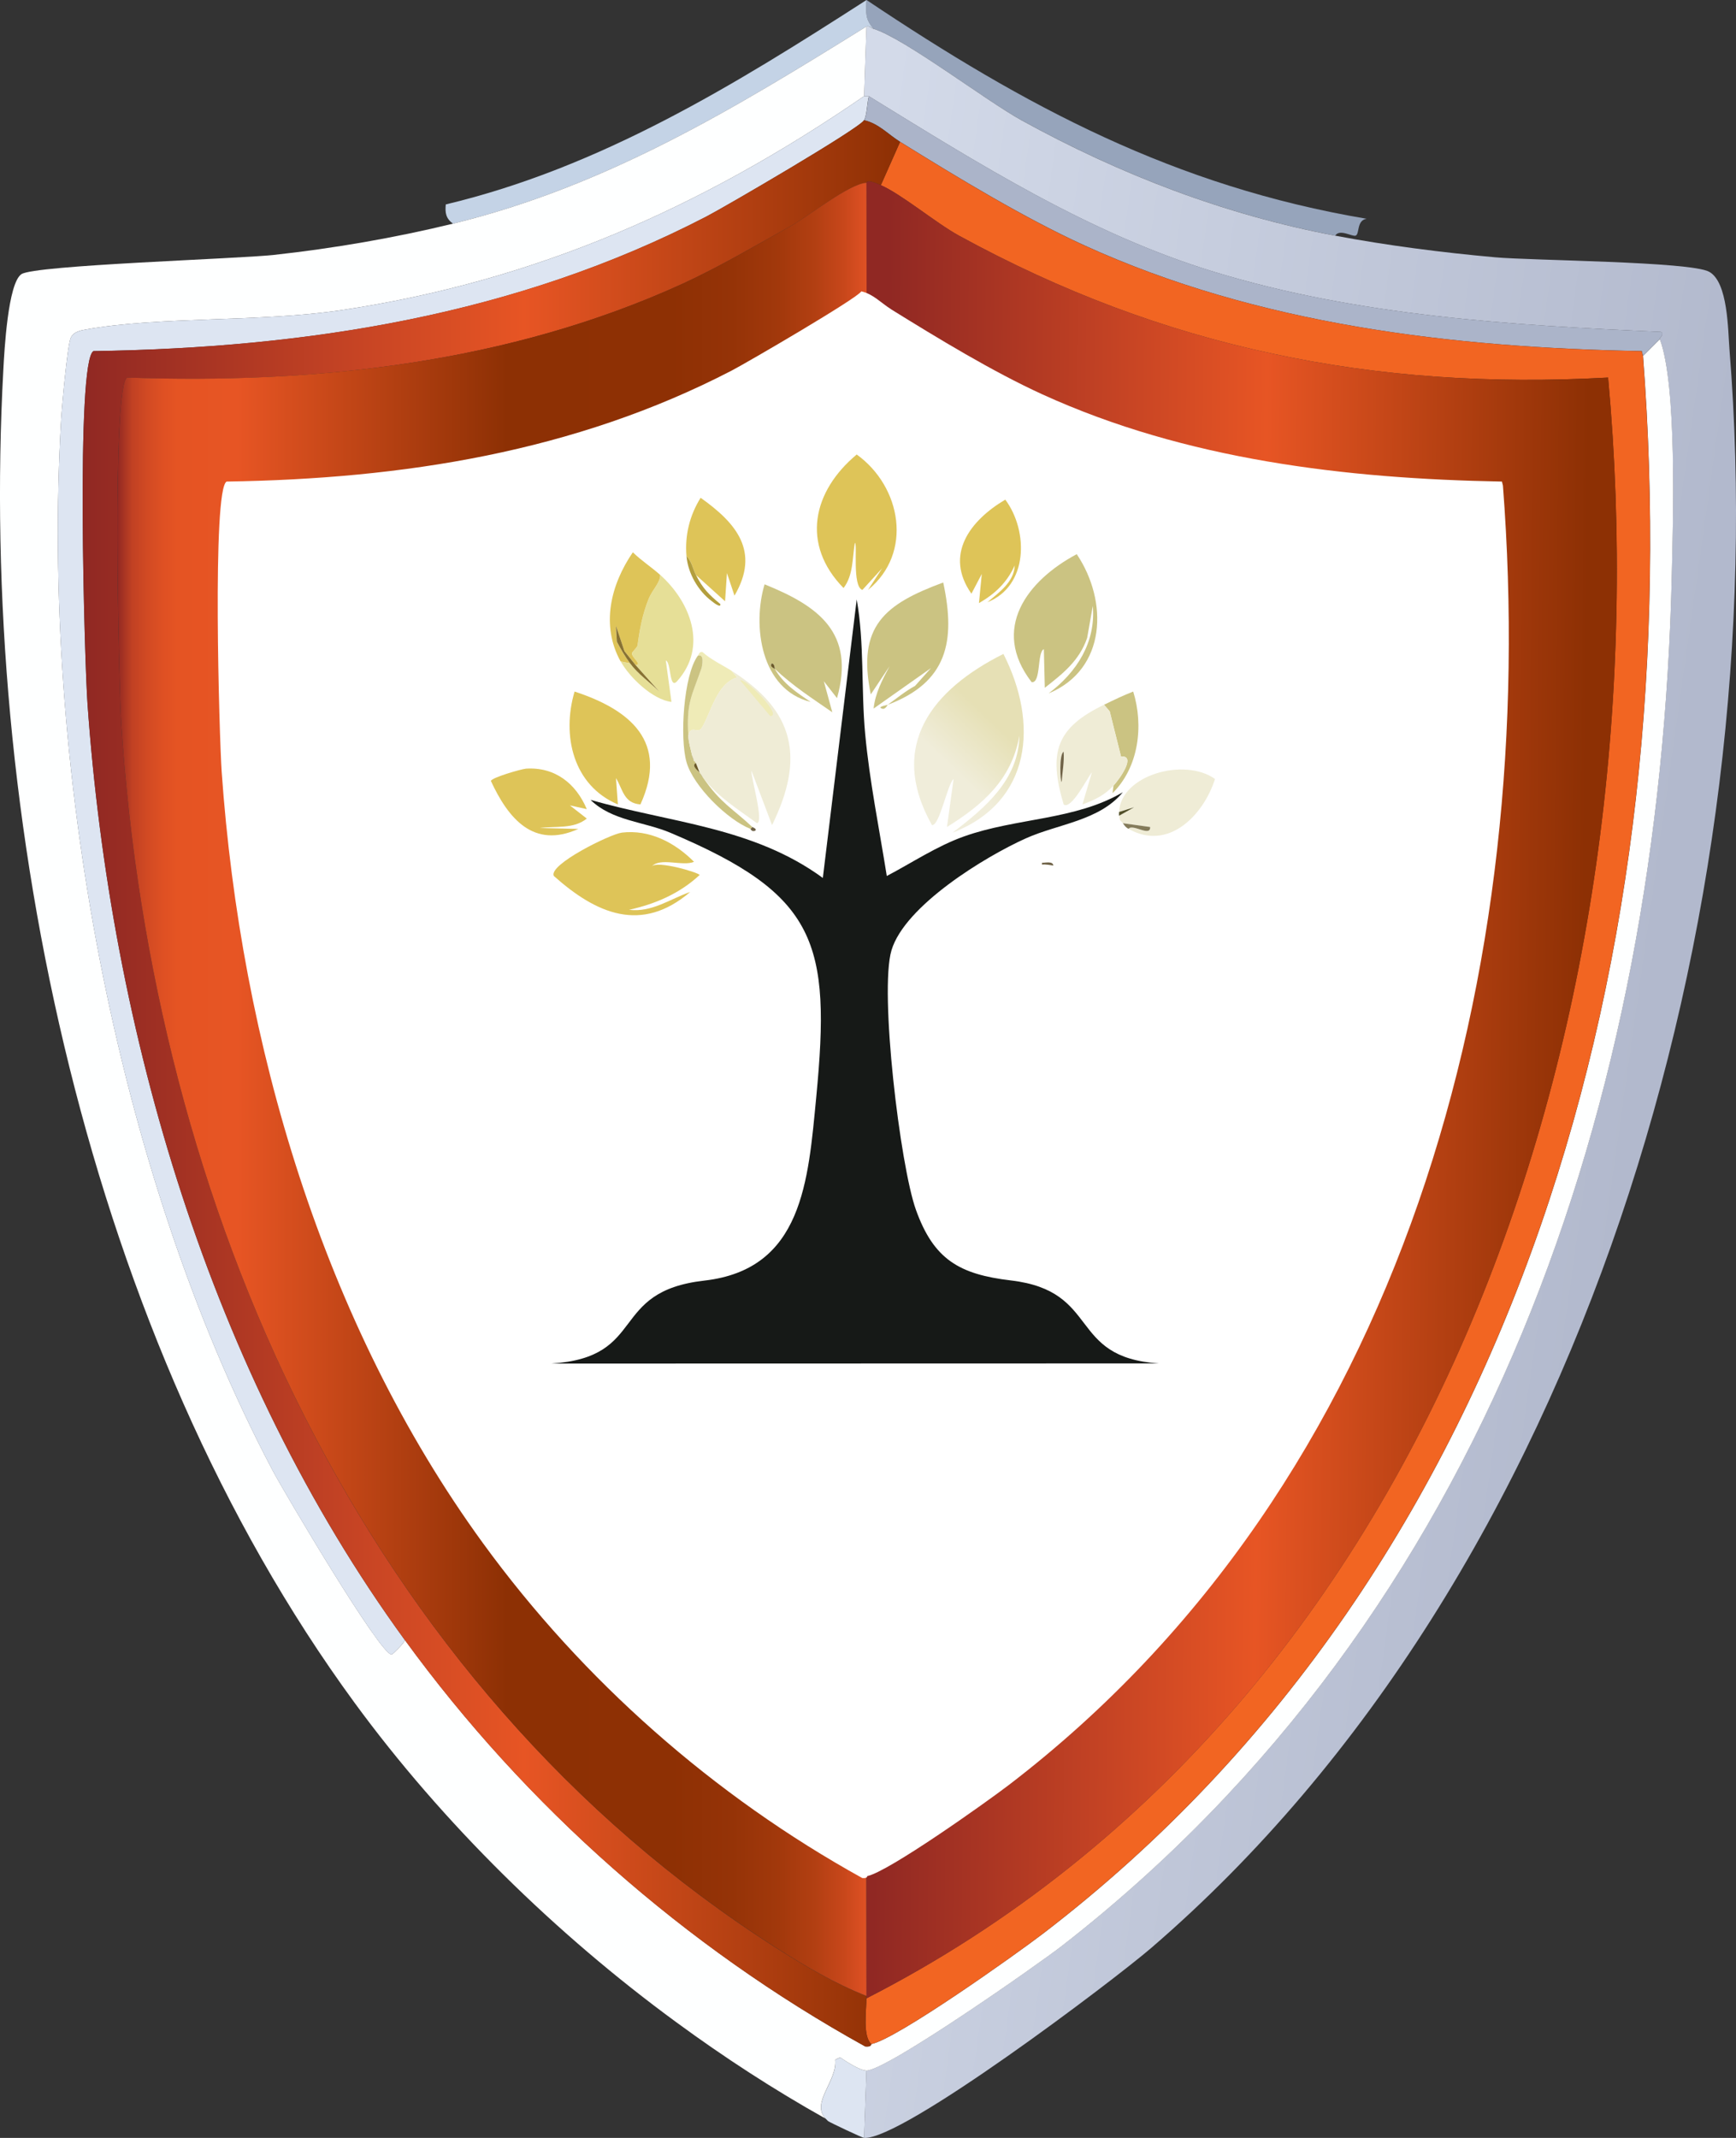 <?xml version="1.0" encoding="UTF-8"?>
<svg id="Layer_2" data-name="Layer 2" xmlns="http://www.w3.org/2000/svg" xmlns:xlink="http://www.w3.org/1999/xlink" viewBox="0 0 350.14 431.07"><rect x="0" y="0" width="350.14" height="431.07" fill="#333333" stroke="none"/>
  <defs>
    <style>
      .cls-1 {
        fill: #96a4bb;
      }

      .cls-2 {
        fill: #b39e3d;
      }

      .cls-3 {
        fill: #c4d3e6;
      }

      .cls-4 {
        fill: url(#linear-gradient-5);
      }

      .cls-5 {
        fill: url(#linear-gradient-4);
      }

      .cls-6 {
        fill: url(#linear-gradient-3);
      }

      .cls-7 {
        fill: url(#linear-gradient-2);
      }

      .cls-8 {
        fill: #dde5f2;
      }

      .cls-9 {
        fill: #6f6247;
      }

      .cls-10 {
        fill: url(#linear-gradient);
      }

      .cls-11 {
        fill: #f26522;
      }

      .cls-12 {
        fill: #887232;
      }

      .cls-13 {
        fill: #161917;
      }

      .cls-14 {
        fill: #abb4c9;
      }

      .cls-15 {
        fill: #5e4f2f;
      }

      .cls-16 {
        fill: #fff;
      }

      .cls-17 {
        fill: #efebb7;
      }

      .cls-18 {
        fill: #53512a;
      }

      .cls-19 {
        fill: #847b5a;
      }

      .cls-20 {
        fill: #6b5928;
      }

      .cls-21 {
        fill: #efecd6;
      }

      .cls-22 {
        fill: #cbc382;
      }

      .cls-23 {
        fill: #dec458;
      }

      .cls-24 {
        fill: #feffff;
      }

      .cls-25 {
        fill: #e6df97;
      }
    </style>
    <linearGradient id="linear-gradient" x1="-248.23" y1="224.81" x2="119.13" y2="276.59" gradientTransform="translate(270.62 105.73) scale(.48)" gradientUnits="userSpaceOnUse">
      <stop offset="0" stop-color="#d3dae9"/>
      <stop offset="1" stop-color="#b2b9cd"/>
    </linearGradient>
    <linearGradient id="linear-gradient-2" x1="-193.68" y1="235.18" x2="101.31" y2="237.97" gradientTransform="translate(270.62 105.73) scale(.48)" gradientUnits="userSpaceOnUse">
      <stop offset="0" stop-color="#902823"/>
      <stop offset=".54" stop-color="#e75524"/>
      <stop offset="1" stop-color="#8d3004"/>
    </linearGradient>
    <linearGradient id="linear-gradient-3" x1="16.69" y1="218.45" x2="181.54" y2="218.45" gradientTransform="matrix(1,0,0,1,0,0)" xlink:href="#linear-gradient-2"/>
    <linearGradient id="linear-gradient-4" x1="23.68" y1="219.65" x2="174.82" y2="219.65" gradientUnits="userSpaceOnUse">
      <stop offset="0" stop-color="#902823"/>
      <stop offset="0" stop-color="#912823"/>
      <stop offset=".01" stop-color="#ab3623"/>
      <stop offset=".02" stop-color="#c14123"/>
      <stop offset=".04" stop-color="#d24a23"/>
      <stop offset=".06" stop-color="#de5023"/>
      <stop offset=".08" stop-color="#e55423"/>
      <stop offset=".16" stop-color="#e75524"/>
      <stop offset=".52" stop-color="#8d3004"/>
      <stop offset=".74" stop-color="#8e3004"/>
      <stop offset=".82" stop-color="#953307"/>
      <stop offset=".88" stop-color="#a1380b"/>
      <stop offset=".93" stop-color="#b23f12"/>
      <stop offset=".97" stop-color="#c8471b"/>
      <stop offset="1" stop-color="#df5124"/>
    </linearGradient>
    <linearGradient id="linear-gradient-5" x1="2234.05" y1="5249.05" x2="2185.75" y2="5299.34" gradientTransform="translate(-199.63 -797.2) scale(.18)" gradientUnits="userSpaceOnUse">
      <stop offset="0" stop-color="#e6e0b5"/>
      <stop offset="1" stop-color="#f0edda"/>
    </linearGradient>
  </defs>
  <g id="Layer_1-2" data-name="Layer 1">
    <g id="Generative_Object" data-name="Generative Object">
      <path class="cls-1" d="M275.61,44.12c-2.02.32-1.36,3.06-2.18,3.39-.66.27-3.23-1.42-4.12,0-22.34-4.22-43.44-12.35-63.28-23.27-7.16-3.94-23.7-16.56-29.82-18.43-1.76-2.01-1.59-3.14-1.45-5.82,32.17,21.54,62.14,37.58,100.86,44.12Z"/>
      <path class="cls-3" d="M176.21,5.82c-.53-.16-.77-.68-1.45-.48-26.81,16.66-52.33,32.16-83.4,39.76-1.42-1.05-1.62-2.17-1.45-3.88,31.2-7.44,58.25-24.08,84.86-41.22-.13,2.68-.3,3.81,1.45,5.82Z"/>
      <path class="cls-10" d="M176.21,5.82c6.12,1.86,22.66,14.48,29.82,18.43,19.84,10.92,40.94,19.05,63.28,23.27,10.51,1.99,21.59,3.4,32.25,4.36,7.37.67,39.31.83,43.15,2.91s3.8,11.79,4.12,15.76c9.09,113.3-28.97,246.75-116.62,322.21-7.69,6.62-50.32,38.85-57.94,38.31l.48-13.58c4.07,0,34.52-21.32,39.52-25.21,85.69-66.74,120.56-170.37,122.92-276.63.24-10.91,1.05-37.95-2.42-47.28-.14-.36,1.04-.87.24-1.45-30.24-1.33-61.1-3.22-90.19-12.12-25.12-7.68-47.4-21.76-69.58-35.4h-.97l.48-14.06c.68-.19.92.32,1.45.48Z"/>
      <path class="cls-8" d="M174.76,417.49l-.48,13.58c-.4-.03-6.96-3.14-7.27-3.39-.03-.02-.39-.38-.48-.48-3.04-3.23,2.38-7.57,1.94-11.88l.97-.48c1.17.79,4.05,2.67,5.33,2.67Z"/>
      <path class="cls-24" d="M174.76,5.33l-.48,14.06c-32.51,22.33-66.14,37.28-105.46,43.15-16.38,2.45-36.6,1.23-51.4,3.88-1.12.2-2.57.43-3.15,1.7-.68,1.49-1.8,14.05-1.94,16.49-4.02,68.56,10.58,151.13,42.67,211.9,2.25,4.25,21.8,37.37,24,37.09.2-.02,2.58-2.36,2.67-2.91,24.44,33.58,56.53,61.86,92.86,81.95,1.35.13,1.15-.47,1.21-.48,5.16-1.02,29.23-18.14,34.67-22.3,97.05-74.31,130.06-199.89,120.98-318.09l3.39-3.39c3.48,9.33,2.67,36.37,2.42,47.28-2.36,106.26-37.23,209.89-122.92,276.63-5,3.89-35.45,25.21-39.52,25.21-1.29,0-4.17-1.88-5.33-2.67l-.97.48c.44,4.3-4.98,8.65-1.94,11.88-10.42-5.83-20.43-12.34-30.06-19.4-24.33-17.8-47.17-40.17-64.97-64.49C17.56,269.65-4.27,164.95.68,74.43c.2-3.73.92-17.32,3.64-19.15s43.52-3.07,50.91-3.88c12-1.31,24.4-3.44,36.12-6.3,31.07-7.6,56.59-23.1,83.4-39.76Z"/>
      <path class="cls-8" d="M175.24,19.4c-.36,1.29-.38,3.83-.97,4.85-.99,1.7-27.99,17.44-31.76,19.4-38.41,19.92-80.54,26.5-123.65,27.15-3.59,1.88-1.8,62.67-1.21,71.04,4.66,66.3,24.76,134.95,64.01,188.86-.09.55-2.47,2.89-2.67,2.91-2.2.27-21.76-32.84-24-37.09C22.9,235.74,8.3,153.17,12.32,84.61c.14-2.43,1.26-15,1.94-16.49.58-1.26,2.04-1.5,3.15-1.7,14.8-2.65,35.02-1.43,51.4-3.88,39.32-5.87,72.96-20.83,105.46-43.15h.97Z"/>
      <path class="cls-14" d="M334.77,68.37l-3.39,3.39-.24-.97c-38.3-.69-77.44-5.34-112.49-21.34-12.2-5.57-25.65-13.75-37.09-20.85-2.38-1.48-4.38-3.73-7.27-4.36.59-1.02.61-3.56.97-4.85,22.18,13.64,44.46,27.71,69.58,35.4,29.09,8.9,59.95,10.79,90.19,12.12.79.58-.38,1.09-.24,1.45Z"/>
      <g>
        <g>
          <path class="cls-11" d="M331.37,71.76c9.08,118.19-23.93,243.78-120.98,318.09-5.44,4.17-29.51,21.28-34.67,22.3-1.75-1.68-.96-6.74-.97-9.21,117.58-60.15,161.02-201.89,149.59-326.81-47.44,2.62-89.54-5.95-130.92-28.61-4.62-2.53-11.58-8.35-15.76-10.18l3.88-8.73c11.45,7.1,24.89,15.28,37.09,20.85,35.06,15.99,74.19,20.64,112.49,21.34l.24.97Z"/>
          <path class="cls-7" d="M177.67,37.34c4.18,1.83,11.14,7.65,15.76,10.18,41.38,22.66,83.48,31.23,130.92,28.61,11.44,124.92-32.01,266.66-149.59,326.81,0-.16,0-.32,0-.48-.33-121.86.25-243.75,0-365.6.28-.8,2.45.28,2.91.48Z"/>
        </g>
        <g>
          <path class="cls-6" d="M181.54,28.61l-3.88,8.73c-.46-.2-2.63-1.29-2.91-.48-3.46.19-11.61,6.7-15.27,8.73-6.97,3.86-14.63,8.36-21.82,11.64-34.83,15.88-73.97,20.3-112.01,18.91-3.19,1.41-1.68,62.4-1.21,69.58,6.29,97.07,48.37,193.78,132.13,247.05,5.67,3.6,11.91,7.25,18.18,9.7,0,.16,0,.32,0,.48,0,2.47-.78,7.53.97,9.21-.06.01.14.61-1.21.48-36.33-20.08-68.41-48.36-92.86-81.95-39.24-53.92-59.34-122.56-64.01-188.86-.59-8.37-2.38-69.16,1.21-71.04,43.1-.65,85.23-7.23,123.65-27.15,3.77-1.95,30.77-17.69,31.76-19.4,2.9.63,4.89,2.89,7.27,4.36Z"/>
          <path class="cls-5" d="M174.76,36.85c.25,121.86-.33,243.75,0,365.6-6.27-2.44-12.51-6.09-18.18-9.7C72.81,339.49,30.73,242.78,24.44,145.71c-.47-7.19-1.97-68.17,1.21-69.58,38.04,1.39,77.18-3.03,112.01-18.91,7.19-3.28,14.85-7.77,21.82-11.64,3.66-2.03,11.82-8.54,15.27-8.73Z"/>
        </g>
      </g>
      <path class="cls-16" d="M179.72,62.36c9.43,5.85,20.51,12.59,30.55,17.17,28.88,13.17,61.11,17,92.66,17.57l.2.8c7.48,97.36-19.71,200.8-99.65,262.01-4.48,3.43-24.31,17.53-28.56,18.37-.05.01.12.5-1,.4-29.92-16.54-56.35-39.84-76.49-67.5-32.32-44.41-48.88-100.95-52.72-155.57-.48-6.89-1.96-56.97,1-58.51,35.51-.54,70.21-5.96,101.85-22.37,3.1-1.61,25.35-14.57,26.16-15.98,2.38.52,4.03,2.38,5.99,3.59Z"/>
      <g>
        <path class="cls-13" d="M233.74,274.91c-18.47-1.2-11.62-14.58-29.84-16.73-10.39-1.23-15.56-4.2-19.16-14.23-3.19-8.87-7.41-44.07-4.93-52.35,2.7-9.01,18.89-18.88,27.12-22.57,6.52-2.92,14.77-3.52,19.54-9.29-9.66,5.68-21.47,5.14-32.06,8.92-5.49,1.96-10.43,5.28-15.55,7.97-1.51-9.49-3.47-19.07-4.36-28.64-.84-9.04-.13-18.25-1.71-27.12l-6.83,56.15c-14.12-10.31-30.73-11.09-46.85-15.74,4.31,4.23,10.78,4.38,16.12,6.64,29.52,12.48,32.41,22.06,29.4,53.3-1.63,16.91-2.72,34.73-22.57,36.99-19.46,2.21-11.31,15.48-30.86,16.73"/>
        <g>
          <path class="cls-4" d="M202.38,131.85c7.11,13.93,5.75,29.85-10.24,36.04,6.52-4.99,13.28-10.6,13.47-19.54-1.58,8.85-7.39,13.92-14.61,18.4l1.33-9.67c-1.25,1.05-2.82,9.48-4.36,9.29-9.03-16.06.1-27.36,14.42-34.52Z"/>
          <path class="cls-23" d="M125.37,167.89c5.63-.69,10.75,2,14.61,5.88-2.27.98-6.85-.96-8.54.95,1.07-1.29,9.53,1.23,9.67,1.71-4.07,3.77-8.93,5.84-14.23,7.02,4.62.55,8.23-2.17,12.33-3.6-9.85,8.43-18.99,4.37-27.5-3.22-1.18-2.27,11.38-8.45,13.66-8.73Z"/>
          <path class="cls-23" d="M172.79,91.64c9.02,6.49,11.41,19.89,2.28,27.31l2.85-4.36-3.98,4.36c-2.11-.68-.95-9.48-1.52-9.48-.53,3.09-.29,6.48-2.28,9.1-8.63-8.8-6.24-19.53,2.66-26.93Z"/>
          <path class="cls-22" d="M217.18,111.75c6.37,9.48,6.03,23.22-5.69,28.07,5.66-4.25,9.56-10.29,8.92-17.64l-1.14,6.45c-1.56,4.56-4.87,7.19-8.54,10.05l-.19-7.78c-1.4.56-.53,6.95-2.47,6.64-8.27-10.72-.93-20.46,9.1-25.8Z"/>
          <path class="cls-23" d="M115.89,139.44c11.23,3.68,19.03,10.14,13.28,22.76-3.38-.26-3.52-2.99-4.93-5.31l.38,5.31c-9.06-3.84-11.35-13.93-8.73-22.76Z"/>
          <path class="cls-23" d="M106.02,154.99c5.91-.41,10.16,3.01,12.33,8.16l-3.41-.76,3.41,2.66c-2.64,2.16-6.3,1.48-9.48,1.9l7.78.19c-9.06,4.08-14.14-2.12-17.64-9.67.13-.68,6.16-2.41,7.02-2.47Z"/>
          <path class="cls-23" d="M202.76,100.74c4.75,6.4,4.59,17.47-3.6,20.68,2.29-1.93,5.38-4.06,5.5-7.4-1.58,3.46-3.94,5.7-7.21,7.59l.57-5.88-2.09,3.98c-5.49-7.82-.35-14.72,6.83-18.97Z"/>
          <g>
            <path class="cls-23" d="M140.36,115.92c-.61-1.21-.84-2.8-1.9-3.79-.36-4.16.63-8.2,2.85-11.76,7.21,5.11,12.05,10.83,6.83,19.73l-1.52-4.55-.38,5.69-5.88-5.31Z"/>
            <path class="cls-2" d="M140.36,115.92c1.36,2.7,2.61,3.98,4.93,5.88.16.96-1.63-.51-1.71-.57-2.78-2.07-4.82-5.62-5.12-9.1,1.05,1,1.29,2.59,1.9,3.79Z"/>
          </g>
          <g>
            <path class="cls-21" d="M227.61,167.13c.79-1.12,4.51,1.72,4.36-.38l-5.5-.76c-.61-.8-.49-.11-.76-1.52l3.03-1.71-3.03.95c.35-7.45,13.21-11.04,19.35-6.64-2.32,7.3-9.41,14.64-17.45,10.05Z"/>
            <path class="cls-19" d="M227.61,167.13c-.61-.35-.74-.61-1.14-1.14l5.5.76c.14,2.1-3.57-.74-4.36.38Z"/>
            <path class="cls-18" d="M225.71,164.48c-.04-.23-.01-.52,0-.76l3.03-.95-3.03,1.71Z"/>
          </g>
          <g>
            <path class="cls-16" d="M210.16,174.34c.78-.1,1.52.09,2.28.19-.04-.96-1.64-.54-2.28-.57-1.99-.1-4.09-.05-6.07.19,7.93-10.33,20.81-6.67,28.45,1.9-7.51,8.56-19.08,12.13-28.07,3.41,3.37,1.05,6.29,3.86,10.05,3.22-4.46-1.05-8.68-3.06-11.95-6.26,2.39-1.1,4.99-1.75,7.59-2.09Z"/>
            <path class="cls-9" d="M210.16,174.34v-.38c.64.03,2.23-.39,2.28.57-.75-.1-1.5-.29-2.28-.19Z"/>
          </g>
          <g>
            <path class="cls-22" d="M179.05,142.1c1.81-1.28,3.53-2.73,5.5-3.79l3.22-3.6-11.57,8.16c.32-3.1,1.77-5.82,3.22-8.54l-3.79,5.69c-2.83-13.78,2.8-18.2,14.61-22.57,2.57,11.91.79,20.14-11.19,24.66Z"/>
            <path class="cls-22" d="M179.05,142.1c-.08.03-.57,1.37-1.52.57.25-.36,1.38-.47,1.52-.57Z"/>
          </g>
          <path class="cls-9" d="M151.36,167.13l.38-.38c.1.09,1.01.36.57.76-.72.29-.9-.36-.95-.38Z"/>
          <g>
            <path class="cls-17" d="M147.56,135.27l1.14,1.33c-4.2,1.14-5.37,7.45-7.21,10.24-.78,1.19-2.32-.89-2.66,1.71-.42-6.96.61-7.97,2.66-13.85.04-.12.72-3.04-.76-2.47.25-.34.34-.88.95-.76,1.76,1.57,3.91,2.55,5.88,3.79Z"/>
            <path class="cls-22" d="M138.84,148.54c.07,1.19.49,2.61.76,3.79.19.84.1.43.38,1.14,0,.02.14-.13.38.38-1.05.59.62,1.69.76,1.9.32.51.36.61.76,1.14,3.48,5.06,5.81,6.08,9.86,9.86l-.38.38c-4.62-1.82-11.52-8.6-12.9-13.47s-.59-17.51,2.28-21.43c1.48-.57.8,2.34.76,2.47-2.04,5.88-3.08,6.89-2.66,13.85Z"/>
            <g>
              <path class="cls-21" d="M141.87,156.89c-.25-.36-.5-.76-.76-1.14-.14-.22-.53-1.41-.76-1.9s-.37-.35-.38-.38l-.38-1.14c-.27-1.18-.69-2.6-.76-3.79.33-2.59,1.87-.52,2.66-1.71,1.84-2.8,3.01-9.11,7.21-10.24l-1.14-1.33c12.7,8.02,14.82,17.52,8.16,31.11l-4.17-11c-.07,1.49,2.56,10.33,1.14,10.62-3.8-2.78-7.92-5.3-10.81-9.1Z"/>
              <path class="cls-17" d="M149.27,137.16c1.23-.34,8.72,7.28,6.07,7.21l-6.07-7.21Z"/>
              <path class="cls-20" d="M141.11,155.75c-.14-.2-1.8-1.31-.76-1.9.22.48.62,1.68.76,1.9Z"/>
              <path class="cls-15" d="M141.87,156.89c-.4-.53-.44-.62-.76-1.14.26.38.51.78.76,1.14Z"/>
              <path class="cls-12" d="M139.98,153.48c-.27-.7-.19-.3-.38-1.14l.38,1.14Z"/>
            </g>
          </g>
          <g>
            <path class="cls-22" d="M156.29,134.89s.02-.92-.57-1.14c-.7.65.51,1.04.57,1.14,1.72,3.01,4.43,4.77,7.21,6.64-10.08-2.49-11.79-15.37-9.29-23.71,10.92,4.4,18.33,9.79,14.61,22.95l-2.66-3.41,1.71,6.26c-4.1-2.85-7.9-5.27-11.57-8.73Z"/>
            <path class="cls-20" d="M156.29,134.89c-.06-.1-1.27-.48-.57-1.14.59.21.52,1.09.57,1.14Z"/>
          </g>
          <g>
            <path class="cls-25" d="M125.18,133.37l1.9.38c1.65,2.24,3.94,3.75,5.88,5.69l-4.74-5.31c1.45-.16-.86-1.51-.76-2.47,0-.09,1.09-1.17,1.14-1.52.41-3.2.96-6.29,2.28-9.48.74-1.8,2.35-3.27,2.28-4.74,6.05,5.41,9.69,14.43,3.41,21.43-1.64,1.82-1.15-3.8-2.28-4.17l1.14,8.35c-3.79-.44-8.46-4.95-10.24-8.16Z"/>
            <path class="cls-23" d="M133.15,115.92c.08,1.47-1.53,2.94-2.28,4.74-1.31,3.2-1.86,6.28-2.28,9.48-.04.34-1.13,1.42-1.14,1.52-.1.96,2.21,2.3.76,2.47-.75-.95-1.52-1.9-2.28-2.85l-1.71-5.12.19,3.22c.81,1.54,1.62,2.96,2.66,4.36l-1.9-.38c-4.02-7.26-2.01-15.46,2.47-22,1.71,1.68,3.72,2.96,5.5,4.55Z"/>
            <path class="cls-12" d="M128.22,134.13l4.74,5.31c-1.94-1.94-4.23-3.45-5.88-5.69-1.04-1.4-1.85-2.83-2.66-4.36l-.19-3.22,1.71,5.12c.76.95,1.53,1.9,2.28,2.85Z"/>
          </g>
          <g>
            <path class="cls-22" d="M224.58,158.41c1.15-1.23,4.69-6.12,1.52-5.88l-2.28-9.1-1.14-1.33c1.94-.94,3.86-1.88,5.88-2.66,2.15,6.9,1.12,15.28-4.17,20.49l.19-1.52Z"/>
            <g>
              <path class="cls-21" d="M222.68,142.1l1.14,1.33,2.28,9.1c3.18-.24-.37,4.65-1.52,5.88-1.82,1.95-3.77,2.88-6.26,3.79l1.9-6.45c-.76.82-4.16,7.67-5.69,6.45-3.11-10.49-1.51-15.44,8.16-20.11Z"/>
              <path class="cls-9" d="M214.52,151.58c.17,2-.26,4.07-.38,6.07-.31,0-.53-5.56.38-6.07Z"/>
            </g>
          </g>
        </g>
      </g>
    </g>
  </g>
</svg>
